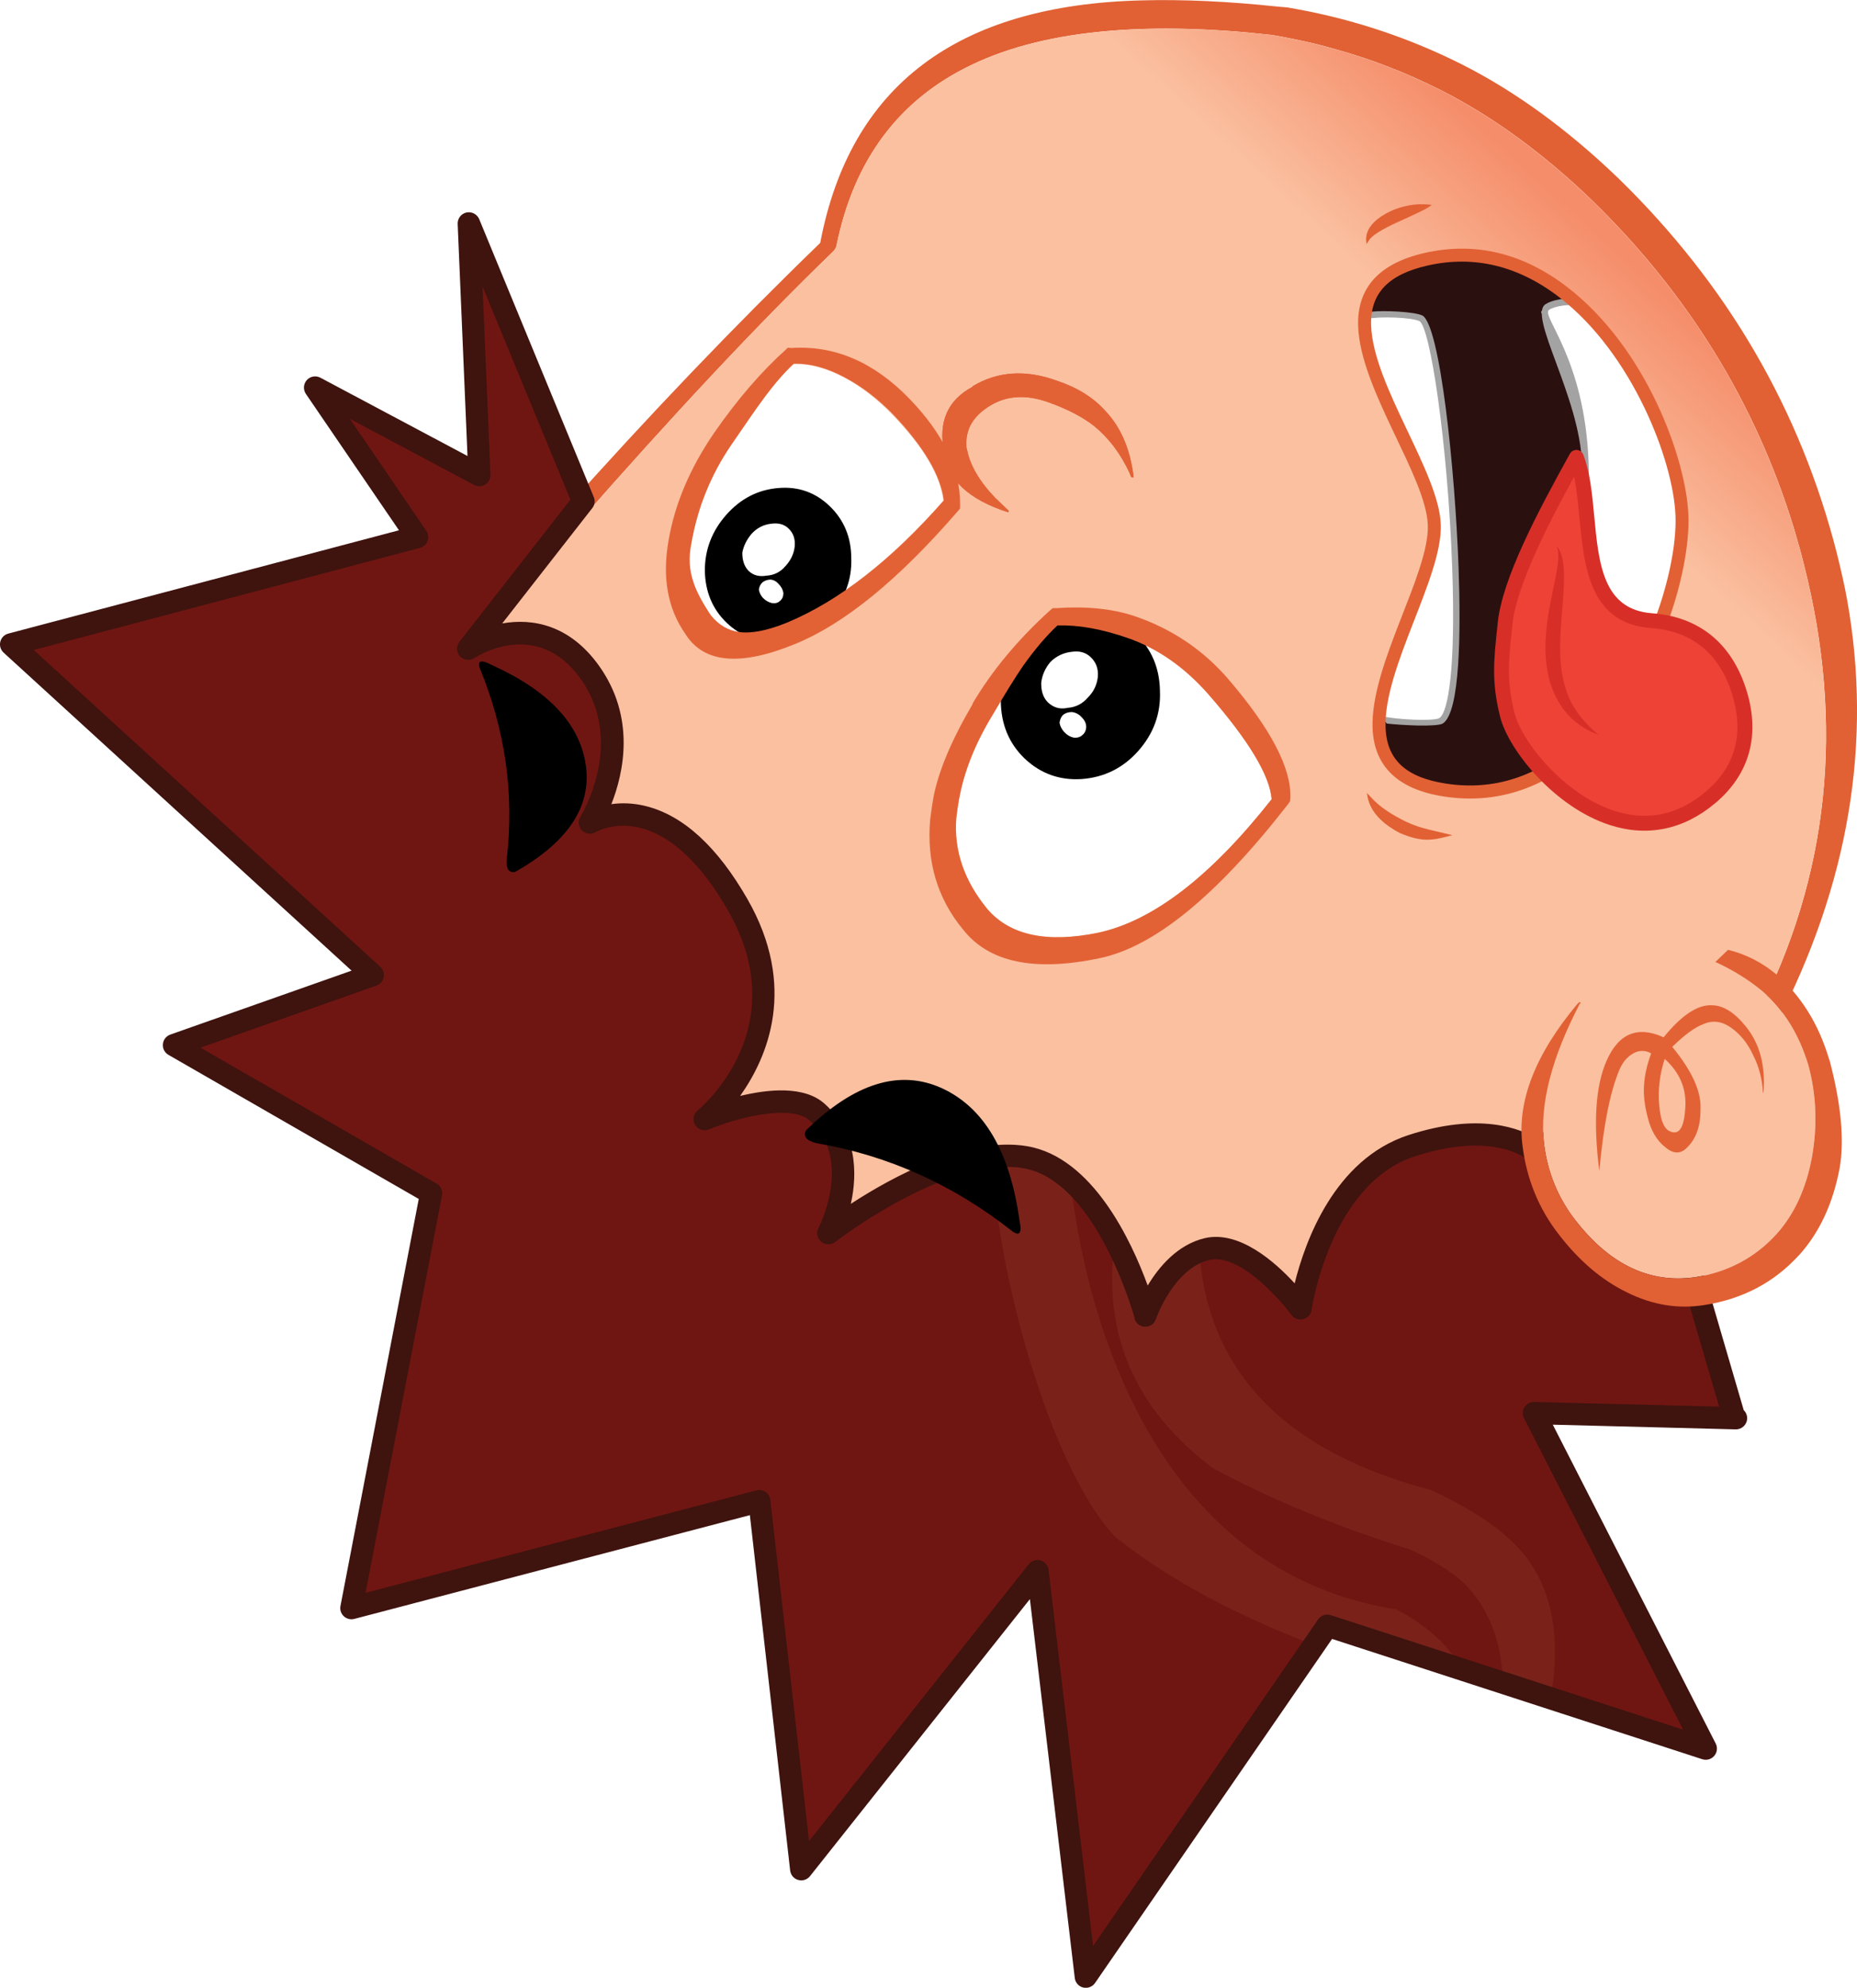 <?xml version="1.0" encoding="UTF-8"?>
<svg id="Layer_2" data-name="Layer 2" xmlns="http://www.w3.org/2000/svg" xmlns:xlink="http://www.w3.org/1999/xlink" viewBox="0 0 245.76 263.03">
  <defs>
    <style>
      .cls-1 {
        fill: none;
      }

      .cls-2 {
        mask: url(#mask);
      }

      .cls-3 {
        filter: url(#luminosity-noclip);
      }

      .cls-4 {
        fill: #2b1010;
      }

      .cls-5 {
        fill: #e26236;
      }

      .cls-6 {
        filter: url(#luminosity-noclip-3);
      }

      .cls-7 {
        filter: url(#luminosity-noclip-7);
      }

      .cls-8 {
        filter: url(#luminosity-noclip-5);
      }

      .cls-9 {
        fill: url(#radial-gradient-6);
      }

      .cls-10 {
        fill: url(#radial-gradient-4);
      }

      .cls-11 {
        fill: url(#radial-gradient-8);
      }

      .cls-12 {
        fill: url(#radial-gradient-2);
      }

      .cls-13 {
        fill: url(#radial-gradient);
      }

      .cls-13, .cls-14, .cls-15, .cls-16 {
        mix-blend-mode: multiply;
      }

      .cls-17 {
        fill: #ee4237;
      }

      .cls-18 {
        fill: #3f130e;
      }

      .cls-19 {
        fill: url(#linear-gradient);
      }

      .cls-20 {
        fill: #7a221a;
      }

      .cls-21 {
        mask: url(#mask-2);
      }

      .cls-22 {
        mask: url(#mask-3);
      }

      .cls-23 {
        mask: url(#mask-4);
      }

      .cls-24 {
        mask: url(#mask-5);
      }

      .cls-25 {
        mask: url(#mask-7);
      }

      .cls-26 {
        mask: url(#mask-6);
      }

      .cls-27 {
        mask: url(#mask-1);
      }

      .cls-28 {
        mask: url(#mask-9);
      }

      .cls-29 {
        mask: url(#mask-8);
      }

      .cls-30 {
        fill: #a4a3a3;
      }

      .cls-31 {
        fill: #fff;
      }

      .cls-32 {
        fill: #d72f27;
      }

      .cls-33 {
        fill: #fac0a0;
      }

      .cls-14 {
        fill: url(#radial-gradient-3);
      }

      .cls-15 {
        fill: url(#radial-gradient-7);
      }

      .cls-16 {
        fill: url(#radial-gradient-5);
      }

      .cls-34 {
        fill: #701612;
      }

      .cls-35 {
        mask: url(#mask-10);
      }

      .cls-36 {
        clip-path: url(#clippath);
      }

      .cls-37 {
        fill: #e16134;
      }
    </style>
    <linearGradient id="linear-gradient" x1="-2934.45" y1="-1123.82" x2="-2939.03" y2="-1192.61" gradientTransform="translate(1419.37 3032.69) rotate(46.18) scale(1.02)" gradientUnits="userSpaceOnUse">
      <stop offset=".52" stop-color="#fac0a0"/>
      <stop offset=".87" stop-color="#f58d6a"/>
    </linearGradient>
    <mask id="mask" x="-204.09" y="3.38" width="465.72" height="567" maskUnits="userSpaceOnUse">
      <g id="Mask_Mask_1" data-name="Mask Mask 1">
        <path class="cls-31" d="M73.55,570.37c-41.63-4.55-78.58-12.2-110.86-22.94-45.15-15.08-81.16-36.26-108.03-63.55-45.55-46.58-64.61-110.98-57.2-193.19.06-.19.09-.4.1-.65,9.62-11.67,18.96-22.82,28.02-33.43,33.55-39.67,62.91-72.08,88.08-97.21.56-.56.94-1.24,1.13-2.05,5.51-29.93,20.79-51.14,45.86-63.63,13.09-6.56,29.01-10.77,47.75-12.64,16.64-1.69,35.47-1.53,56.49.46,4.85.76,9.64,1.65,14.37,2.66,2.55.57,5.1,1.2,7.65,1.89,12.69,3.28,25.03,7.83,37.03,13.65,17.96,8.71,35.6,21.09,52.92,37.14,34.01,31.98,58.05,69.4,72.11,112.28.86,2.74,1.73,5.55,2.59,8.41.43,1.56.86,3.12,1.29,4.67,15.2,55.64,10.65,108.07-13.65,157.3-2.13,4.1-4.32,8.2-6.57,12.31-24.85,43.56-64.22,82.06-118.11,115.51-12.85,7.93-26.51,15.6-40.97,23.03Z"/>
      </g>
    </mask>
    <filter id="luminosity-noclip" x="126.08" y="45.67" width="75.33" height="75.54" color-interpolation-filters="sRGB" filterUnits="userSpaceOnUse">
      <feFlood flood-color="#fff" result="bg"/>
      <feBlend in="SourceGraphic" in2="bg"/>
    </filter>
    <filter id="luminosity-noclip-2" x="126.08" y="-7689.81" width="75.33" height="32766" color-interpolation-filters="sRGB" filterUnits="userSpaceOnUse">
      <feFlood flood-color="#fff" result="bg"/>
      <feBlend in="SourceGraphic" in2="bg"/>
    </filter>
    <mask id="mask-2" x="126.08" y="-7689.81" width="75.33" height="32766" maskUnits="userSpaceOnUse"/>
    <radialGradient id="radial-gradient" cx="-6169.88" cy="-15942.2" fx="-6169.88" fy="-15942.2" r="226.1" gradientTransform="translate(-840.38 4332.55) rotate(45.18) scale(.37 .23)" gradientUnits="userSpaceOnUse">
      <stop offset=".07" stop-color="#c2c2c2"/>
      <stop offset=".36" stop-color="#000"/>
    </radialGradient>
    <mask id="mask-1" x="126.08" y="45.67" width="75.33" height="75.54" maskUnits="userSpaceOnUse">
      <g class="cls-3">
        <g class="cls-21">
          <path class="cls-13" d="M143.95,103.33c-8.85-8.91-14.49-18.4-16.92-28.5-2.2-10.09-.55-17.87,4.95-23.34,5.55-5.51,13.33-7.1,23.34-4.77,10.2,2.38,19.72,8.02,28.57,16.93,8.76,8.81,14.25,18.28,16.47,28.39,2.36,10.12.77,17.93-4.78,23.45-5.5,5.47-13.34,7.02-23.51,4.67-9.99-2.4-19.36-8.01-28.11-16.82Z"/>
        </g>
      </g>
    </mask>
    <radialGradient id="radial-gradient-2" cx="-6169.88" cy="-15942.2" fx="-6169.88" fy="-15942.2" r="226.1" gradientTransform="translate(-840.38 4332.55) rotate(45.18) scale(.37 .23)" gradientUnits="userSpaceOnUse">
      <stop offset=".07" stop-color="#f37e58"/>
      <stop offset=".36" stop-color="#fac0a0"/>
    </radialGradient>
    <filter id="luminosity-noclip-3" x="77.3" y="3.38" width="75.33" height="75.54" color-interpolation-filters="sRGB" filterUnits="userSpaceOnUse">
      <feFlood flood-color="#fff" result="bg"/>
      <feBlend in="SourceGraphic" in2="bg"/>
    </filter>
    <filter id="luminosity-noclip-4" x="77.3" y="-7689.81" width="75.33" height="32766" color-interpolation-filters="sRGB" filterUnits="userSpaceOnUse">
      <feFlood flood-color="#fff" result="bg"/>
      <feBlend in="SourceGraphic" in2="bg"/>
    </filter>
    <mask id="mask-4" x="77.3" y="-7689.81" width="75.33" height="32766" maskUnits="userSpaceOnUse"/>
    <radialGradient id="radial-gradient-3" cx="-6277.04" cy="-15929.43" fx="-6277.04" fy="-15929.43" r="226.1" gradientTransform="translate(-858.85 4316.53) rotate(45.18) scale(.37 .23)" xlink:href="#radial-gradient"/>
    <mask id="mask-3" x="77.3" y="3.38" width="75.33" height="75.54" maskUnits="userSpaceOnUse">
      <g class="cls-6">
        <g class="cls-23">
          <path class="cls-14" d="M123.29,77.85c-9.99-2.4-19.36-8.01-28.11-16.82-8.85-8.91-14.49-18.4-16.92-28.5-2.2-10.09-.55-17.87,4.95-23.34,5.55-5.51,13.33-7.1,23.34-4.77,10.2,2.38,19.72,8.02,28.57,16.93,8.76,8.81,14.25,18.28,16.47,28.39,2.36,10.12.77,17.93-4.78,23.45-5.5,5.47-13.34,7.02-23.51,4.67Z"/>
        </g>
      </g>
    </mask>
    <radialGradient id="radial-gradient-4" cx="-6277.04" cy="-15929.43" fx="-6277.04" fy="-15929.43" r="226.1" gradientTransform="translate(-858.85 4316.53) rotate(45.18) scale(.37 .23)" xlink:href="#radial-gradient-2"/>
    <mask id="mask-5" x="-40.76" y="43.06" width="188.91" height="215.52" maskUnits="userSpaceOnUse">
      <g id="Mask_Mask_4" data-name="Mask Mask 4">
        <path class="cls-31" d="M13,227.95c-3.97-3.12-9.26-5.88-15.85-8.27-8.39-3.08-15.71-2.51-21.95,1.71-5.61,3.72-8.06,8.63-7.33,14.73l.09-.09c.98,5.73,4.45,11.65,10.4,17.77l47.18-9.28c-3.22-6.86-7.4-12.38-12.55-16.57M-32.03,236.03l-.09.09c-.73-6.1,1.72-11.01,7.33-14.73,6.24-4.21,13.55-4.78,21.95-1.71,6.59,2.39,11.87,5.14,15.85,8.27,5.15,4.19,9.34,9.71,12.55,16.57.25.62.46,1.15.65,1.59l.84.1c-.06-.56-.12-1.12-.18-1.68-1.34-9.09-4.62-16.39-9.83-21.88-4.16-4.68-9.87-8.25-17.15-10.7-11.07-4.02-21.03-3.36-29.89,1.96v.19c-8.85,4.7-12.24,12.41-10.16,23.13,1.15,9.78,8.72,16.9,22.72,21.36l.28-.47c-1.61-1.5-3.1-2.94-4.47-4.31-5.96-6.12-9.42-12.04-10.4-17.77Z"/>
      </g>
    </mask>
    <filter id="luminosity-noclip-5" x="115.99" y="43.06" width="32.16" height="32.19" color-interpolation-filters="sRGB" filterUnits="userSpaceOnUse">
      <feFlood flood-color="#fff" result="bg"/>
      <feBlend in="SourceGraphic" in2="bg"/>
    </filter>
    <filter id="luminosity-noclip-6" x="115.99" y="-7689.81" width="32.16" height="32766" color-interpolation-filters="sRGB" filterUnits="userSpaceOnUse">
      <feFlood flood-color="#fff" result="bg"/>
      <feBlend in="SourceGraphic" in2="bg"/>
    </filter>
    <mask id="mask-7" x="115.99" y="-7689.81" width="32.16" height="32766" maskUnits="userSpaceOnUse"/>
    <radialGradient id="radial-gradient-5" cx="-15495.61" cy="-30586.01" fx="-15495.61" fy="-30586.01" r="226.09" gradientTransform="translate(-935.98 4252.44) rotate(45.18) scale(.14 .12)" xlink:href="#radial-gradient"/>
    <mask id="mask-6" x="115.99" y="43.06" width="32.16" height="32.19" maskUnits="userSpaceOnUse">
      <g class="cls-8">
        <g class="cls-25">
          <path class="cls-16" d="M121.74,69.52c-3.4-3.42-5.3-7.33-5.7-11.73-.3-4.42.99-8.05,3.86-10.9,2.9-2.88,6.53-4.14,10.91-3.77,4.46.37,8.38,2.27,11.78,5.69,3.36,3.38,5.2,7.29,5.51,11.71.37,4.41-.89,8.06-3.79,10.94-2.87,2.85-6.53,4.1-10.98,3.74-4.36-.4-8.22-2.29-11.58-5.67Z"/>
        </g>
      </g>
    </mask>
    <radialGradient id="radial-gradient-6" cx="-15495.61" cy="-30586.01" fx="-15495.61" fy="-30586.01" r="226.09" gradientTransform="translate(-935.98 4252.44) rotate(45.18) scale(.14 .12)" xlink:href="#radial-gradient-2"/>
    <clipPath id="clippath">
      <path class="cls-1" d="M229.33,186.94l-14.74-50.44-10.65,16.45s-4.86-5.34-17.11-1.34c-12.25,3.99-14.68,21.53-14.68,21.53,0,0-6.78-9.17-12.4-7.85-5.62,1.32-8.15,8.8-8.15,8.8,0,0-5.13-19.14-15.93-20.95-10.81-1.82-26.03,10.05-26.03,10.05,0,0,5.28-10.03-1.54-16.05-4.02-3.55-14.84.95-14.84.95,0,0,14.06-11.48,4.34-28.4-9.72-16.92-19.53-10.84-19.53-10.84,0,0,6.64-10.59-.05-19.92-6.7-9.33-14.7-2.73-14.7-2.73l14.37-19-15.65-37.62,1.41,33.29-21.75-11.58,13.51,19.78L1.48,85.26l47.86,43.75-26.31,9.28,34.04,19.6-10.56,54.9,54-14.16,5.52,48.7,31.31-39.45,6.36,53.67,32-46.44,50.05,16.27-22.69-44.4,26.69.68"/>
    </clipPath>
    <mask id="mask-8" x="167.86" y="111.33" width="98.71" height="401.21" maskUnits="userSpaceOnUse"/>
    <filter id="luminosity-noclip-7" x="198.82" y="111.33" width="43.7" height="64.25" color-interpolation-filters="sRGB" filterUnits="userSpaceOnUse">
      <feFlood flood-color="#fff" result="bg"/>
      <feBlend in="SourceGraphic" in2="bg"/>
    </filter>
    <filter id="luminosity-noclip-8" x="198.82" y="-7689.81" width="43.7" height="32766" color-interpolation-filters="sRGB" filterUnits="userSpaceOnUse">
      <feFlood flood-color="#fff" result="bg"/>
      <feBlend in="SourceGraphic" in2="bg"/>
    </filter>
    <mask id="mask-10" x="198.82" y="-7689.81" width="43.7" height="32766" maskUnits="userSpaceOnUse"/>
    <radialGradient id="radial-gradient-7" cx="-13567.26" cy="-13506.33" fx="-13567.26" fy="-13506.33" r="226.09" gradientTransform="translate(-930.76 4333.87) rotate(73.58) scale(.27 .17)" xlink:href="#radial-gradient"/>
    <mask id="mask-9" x="198.82" y="111.33" width="43.7" height="64.25" maskUnits="userSpaceOnUse">
      <g class="cls-7">
        <g class="cls-35">
          <path class="cls-15" d="M201.04,149.32c-2.59-8.78-2.91-16.83-.97-24.14,2.09-7.23,5.84-11.65,11.27-13.25,5.47-1.61,11.01.06,16.62,5.03,5.71,5.06,9.86,11.98,12.45,20.76,2.56,8.69,2.8,16.66.72,23.92-1.99,7.31-5.72,11.77-11.19,13.38-5.42,1.6-10.99-.12-16.69-5.16-5.57-5-9.64-11.85-12.2-20.53Z"/>
        </g>
      </g>
    </mask>
    <radialGradient id="radial-gradient-8" cx="-13567.26" cy="-13506.33" fx="-13567.26" fy="-13506.33" r="226.09" gradientTransform="translate(-930.76 4333.87) rotate(73.58) scale(.27 .17)" xlink:href="#radial-gradient-2"/>
  </defs>
  <g id="Layer_1-2" data-name="Layer 1">
    <g>
      <g id="Layer_1-3" data-name="Layer 1">
        <g>
          <path class="cls-37" d="M169.66,194.07c5.99-2.91,11.63-5.98,16.94-9.22,1.61-.99,3.19-2,4.76-3.03,16.15-10.57,28.78-22.69,37.88-36.35.93-1.4,1.82-2.82,2.68-4.25,1.08-1.83,2.1-3.67,3.07-5.52,9.7-18.7,12.85-37.49,9.45-56.39-.17-.95-.36-1.9-.58-2.86-.24-1.07-.49-2.13-.75-3.18-4.85-19.04-14.49-35.6-28.92-49.67-6.7-6.44-13.58-11.46-20.64-15.04-6.92-3.49-14.22-5.94-21.9-7.35-.45-.08-.9-.16-1.35-.24h-.07c-.36-.03-.71-.06-1.07-.09-6.58-.7-12.61-.98-18.09-.83-24.41.61-38.58,11.31-42.52,32.09-11.3,10.93-22.7,22.85-34.2,35.75-3.81,4.26-7.61,8.63-11.4,13.1-.17.26-.28.53-.34.81-.14,1.16-.26,2.32-.36,3.48-2.79,30.93,4.4,55.46,21.57,73.6,11.32,12.04,27.11,21.21,47.38,27.51,11.19,3.48,23.73,6.08,37.61,7.82.26.08.54.03.86-.12M85.65,156.42c-17.03-18.04-23.86-42.68-20.49-73.93.03-.07.04-.15.04-.25,3.74-4.38,7.37-8.56,10.89-12.54,13.04-14.88,24.43-27.02,34.18-36.43.22-.21.37-.47.44-.77,2.3-11.36,8.26-19.33,17.88-23.92,5.03-2.41,11.12-3.91,18.27-4.5,6.35-.53,13.51-.35,21.51.55,1.84.32,3.66.69,5.45,1.11.97.23,1.93.49,2.9.77,4.81,1.33,9.48,3.15,14.01,5.44,6.78,3.44,13.42,8.27,19.9,14.49,12.74,12.4,21.64,26.81,26.71,43.23.31,1.05.62,2.12.93,3.22.15.6.31,1.19.46,1.79,5.42,21.28,3.34,41.22-6.24,59.8-.84,1.55-1.7,3.09-2.59,4.64-9.75,16.42-25,30.82-45.74,43.2-4.94,2.93-10.2,5.77-15.75,8.5-15.82-2.01-29.84-5.17-42.06-9.47-17.09-6.04-30.66-14.35-40.71-24.91Z"/>
          <path class="cls-19" d="M168.41,190.81c-15.82-2.01-29.84-5.17-42.06-9.47-17.09-6.04-30.66-14.35-40.71-24.91-17.03-18.04-23.86-42.68-20.49-73.93.03-.07.04-.15.04-.25,3.74-4.38,7.37-8.56,10.89-12.54,13.04-14.88,24.43-27.02,34.18-36.43.22-.21.37-.47.44-.77,2.3-11.36,8.26-19.33,17.88-23.92,5.03-2.41,11.12-3.91,18.27-4.5,6.35-.53,13.51-.35,21.51.55,1.84.32,3.66.69,5.45,1.11.97.23,1.93.49,2.9.77,4.81,1.33,9.48,3.15,14.01,5.44,6.78,3.44,13.42,8.27,19.9,14.49,12.74,12.4,21.64,26.81,26.71,43.23.31,1.05.62,2.12.93,3.22.15.6.31,1.19.46,1.79,5.42,21.28,3.34,41.22-6.24,59.8-.84,1.55-1.7,3.09-2.59,4.64-9.75,16.42-25,30.82-45.74,43.2-4.94,2.93-10.2,5.77-15.75,8.5Z"/>
        </g>
      </g>
      <g class="cls-2">
        <g id="Layer_2-2" data-name="Layer 2">
          <g class="cls-27">
            <path class="cls-12" d="M143.95,103.33c-8.85-8.91-14.49-18.4-16.92-28.5-2.2-10.09-.55-17.87,4.95-23.34,5.55-5.51,13.33-7.1,23.34-4.77,10.2,2.38,19.72,8.02,28.57,16.93,8.76,8.81,14.25,18.28,16.47,28.39,2.36,10.12.77,17.93-4.78,23.45-5.5,5.47-13.34,7.02-23.51,4.67-9.99-2.4-19.36-8.01-28.11-16.82Z"/>
          </g>
          <g class="cls-22">
            <path class="cls-10" d="M123.29,77.85c-9.99-2.4-19.36-8.01-28.11-16.82-8.85-8.91-14.49-18.4-16.92-28.5-2.2-10.09-.55-17.87,4.95-23.34,5.55-5.51,13.33-7.1,23.34-4.77,10.2,2.38,19.72,8.02,28.57,16.93,8.76,8.81,14.25,18.28,16.47,28.39,2.36,10.12.77,17.93-4.78,23.45-5.5,5.47-13.34,7.02-23.51,4.67Z"/>
          </g>
        </g>
      </g>
      <g>
        <g>
          <path class="cls-31" d="M130.64,120.24c-3.03-3.7-4.39-7.68-4.08-11.93.1-.88.23-1.78.39-2.68.66-3.58,2.11-7.22,4.36-10.93,1.71-2.9,3.06-5.08,4.06-6.54,1.56-2.2,3.09-4,4.58-5.39,2.74-.08,5.81.46,9.2,1.63,4.02,1.38,7.61,3.88,10.78,7.49,5.33,6.11,8.11,10.73,8.36,13.87-8.05,10.22-15.7,16.11-22.96,17.67-6.81,1.4-11.71.34-14.7-3.18Z"/>
          <g>
            <path d="M132.45,92.78c-.07-3.01.91-5.63,2.96-7.85,2.04-2.35,4.51-3.62,7.41-3.8,2.87-.22,5.36.71,7.49,2.77,2.08,1.97,3.15,4.48,3.2,7.51.13,3.02-.84,5.68-2.89,7.98-2.01,2.26-4.52,3.49-7.51,3.7-2.9.18-5.41-.73-7.52-2.73-2.06-1.99-3.11-4.52-3.14-7.57Z"/>
            <path class="cls-31" d="M141.24,93.67c1.11-.07,2.02-.53,2.75-1.39.75-.75,1.19-1.66,1.3-2.73.09-1.05-.23-1.92-.96-2.61-.63-.59-1.43-.83-2.4-.7-1.15.11-2.12.56-2.91,1.35-.69.81-1.1,1.73-1.22,2.75-.03,1.12.27,1.98.88,2.6.73.69,1.58.94,2.56.74M143.24,97.27c.32-.25.49-.61.51-1.08,0-.45-.19-.87-.58-1.26-.36-.41-.8-.65-1.32-.71-.45,0-.83.12-1.15.37-.27.26-.42.61-.48,1.05.07.44.29.87.66,1.27.39.39.8.62,1.24.7.48.04.85-.08,1.12-.34Z"/>
          </g>
          <path class="cls-5" d="M170.73,106.04l.04-.45c.15-3.95-2.62-9.23-8.32-15.85-3.33-3.82-7.45-6.57-12.35-8.23-2.9-.96-6.33-1.31-10.28-1.04h-.49s-.38.31-.38.31c-4.26,3.87-7.68,7.98-10.25,12.34l.03.03c-2.8,4.78-4.54,8.91-5.2,12.39-.12.63-.26,1.6-.43,2.93-.48,5.58.96,10.4,4.31,14.48l.03.03c3.4,4.36,9.42,5.63,18.05,3.82,7.21-1.47,15.52-8.24,24.92-20.32l.32-.45M126.95,105.62c.66-3.58,2.11-7.22,4.36-10.93,1.71-2.9,3.06-5.08,4.06-6.54,1.56-2.2,3.09-4,4.58-5.39,2.74-.08,5.81.46,9.2,1.63,4.02,1.38,7.61,3.88,10.78,7.49,5.33,6.11,8.11,10.73,8.36,13.87-8.05,10.22-15.7,16.11-22.96,17.67-6.81,1.4-11.71.34-14.7-3.18-3.03-3.7-4.39-7.68-4.08-11.93.1-.88.23-1.78.39-2.68Z"/>
        </g>
        <path class="cls-31" d="M97.74,83.71c-1.46-.21-2.69-.96-3.69-2.24-1.16-1.68-1.93-3.11-2.32-4.3-.58-1.61-.68-3.34-.3-5.2.83-4.76,2.6-9.11,5.3-13.06,2.17-3.18,3.54-5.14,4.1-5.88,1.45-2.04,2.82-3.66,4.13-4.87,2.18-.04,4.46.57,6.83,1.83,2.2,1.19,4.33,2.84,6.36,4.94,4.08,4.24,6.31,8.03,6.69,11.35-6.95,7.88-13.87,13.27-20.76,16.18-2.61,1.06-4.72,1.47-6.35,1.24Z"/>
        <g>
          <g>
            <path d="M93.28,75.51c0-2.79.95-5.25,2.83-7.38,1.9-2.15,4.2-3.33,6.89-3.55,2.64-.23,4.9.57,6.79,2.38,1.92,1.85,2.87,4.16,2.87,6.95.09,2.76-.82,5.21-2.72,7.36-1.9,2.15-4.22,3.32-6.94,3.5-2.69.22-4.96-.57-6.82-2.35-1.89-1.81-2.85-4.12-2.9-6.92Z"/>
            <path class="cls-31" d="M101.4,76.18c1.04-.06,1.88-.48,2.54-1.26.71-.77,1.12-1.63,1.23-2.58.1-1-.17-1.8-.81-2.4-.55-.55-1.31-.77-2.28-.64-1.02.11-1.89.55-2.6,1.32-.66.78-1.07,1.61-1.24,2.5-.01,1.05.27,1.86.86,2.45.6.56,1.37.77,2.31.61M102.15,79.8c.45.07.8-.02,1.06-.27.31-.24.46-.59.47-1.05-.07-.45-.28-.85-.64-1.21-.3-.35-.66-.54-1.08-.58-.41.02-.76.14-1.07.38-.25.25-.41.57-.46.94.06.4.24.77.54,1.11.36.36.75.58,1.18.68Z"/>
          </g>
          <path class="cls-5" d="M90.73,83.93c2.43,3.84,7.27,4.26,14.53,1.27,6.49-2.65,13.63-8.48,21.42-17.47l.38-.45v-.56c.02-4.65-2.21-9.29-6.68-13.93-4.7-4.87-9.92-7.12-15.67-6.74l-.45-.04-.17.17c-3.31,2.96-6.52,6.68-9.62,11.16-3.15,4.61-5.14,9.3-5.97,14.06-.9,4.97-.16,9.14,2.23,12.52M91.8,77.1c-.58-1.61-.68-3.34-.3-5.2.83-4.76,2.6-9.11,5.3-13.06,2.17-3.18,3.54-5.14,4.1-5.88,1.47-2.02,2.86-3.63,4.16-4.83,2.16-.06,4.41.55,6.76,1.83,2.23,1.17,4.36,2.8,6.4,4.9,4.05,4.27,6.28,8.05,6.69,11.35-6.93,7.9-13.85,13.3-20.76,16.18-2.61,1.06-4.72,1.47-6.35,1.24-1.46-.21-2.7-.95-3.72-2.21-1.13-1.7-1.9-3.14-2.29-4.33Z"/>
        </g>
      </g>
      <g id="Layer_1-4" data-name="Layer 1">
        <g>
          <path class="cls-33" d="M127.97,59.36l-.03.03c-.27-2.28.64-4.11,2.74-5.5,2.33-1.57,5.06-1.79,8.19-.64,2.46.89,4.43,1.92,5.92,3.09,1.92,1.56,3.49,3.62,4.69,6.18l-17.62,3.47c-2.22-2.28-3.52-4.5-3.88-6.64Z"/>
          <path class="cls-5" d="M131.85,66c.51.51,1.07,1.05,1.67,1.61l-.11.17c-5.22-1.67-8.05-4.32-8.48-7.97-.78-4,.49-6.88,3.79-8.63v-.07c3.31-1.99,7.03-2.23,11.16-.73,2.72.91,4.85,2.25,6.4,3.99,1.95,2.05,3.17,4.77,3.67,8.17.02.21.05.42.07.63l-.31-.04c-.07-.16-.15-.36-.24-.59-1.2-2.56-2.76-4.62-4.69-6.18-1.48-1.17-3.46-2.2-5.92-3.09-3.13-1.15-5.87-.94-8.19.64-2.1,1.39-3.01,3.22-2.74,5.5l.03-.03c.37,2.14,1.66,4.35,3.88,6.64Z"/>
        </g>
      </g>
      <g class="cls-24">
        <g id="Layer_2-3" data-name="Layer 2">
          <g class="cls-26">
            <path class="cls-9" d="M121.74,69.52c-3.4-3.42-5.3-7.33-5.7-11.73-.3-4.42.99-8.05,3.86-10.9,2.9-2.88,6.53-4.14,10.91-3.77,4.46.37,8.38,2.27,11.78,5.69,3.36,3.38,5.2,7.29,5.51,11.71.37,4.41-.89,8.06-3.79,10.94-2.87,2.85-6.53,4.1-10.98,3.74-4.36-.4-8.22-2.29-11.58-5.67Z"/>
          </g>
        </g>
      </g>
      <g id="Layer_4" data-name="Layer 4">
        <path class="cls-5" d="M131.85,66c.51.51,1.07,1.05,1.67,1.61l-.11.17c-5.22-1.67-8.05-4.32-8.48-7.97-.78-4,.49-6.88,3.79-8.63v-.07c3.31-1.99,7.03-2.23,11.16-.73,2.72.91,4.85,2.25,6.4,3.99,1.95,2.05,3.17,4.77,3.67,8.17.02.21.05.42.07.63l-.31-.04c-.07-.16-.15-.36-.24-.59-1.2-2.56-2.76-4.62-4.69-6.18-1.48-1.17-3.46-2.2-5.92-3.09-3.13-1.15-5.87-.94-8.19.64-2.1,1.39-3.01,3.22-2.74,5.5l.03-.03c.37,2.14,1.66,4.35,3.88,6.64Z"/>
      </g>
      <g>
        <path class="cls-34" d="M229.33,186.94l-14.74-50.44-10.65,16.45s-4.86-5.34-17.11-1.34c-12.25,3.99-14.68,21.53-14.68,21.53,0,0-6.78-9.17-12.4-7.85-5.62,1.32-8.15,8.8-8.15,8.8,0,0-5.13-19.14-15.93-20.95-10.81-1.82-26.03,10.05-26.03,10.05,0,0,5.28-10.03-1.54-16.05-4.02-3.55-14.84.95-14.84.95,0,0,14.06-11.48,4.34-28.4-9.72-16.92-19.53-10.84-19.53-10.84,0,0,6.64-10.59-.05-19.92-6.7-9.33-16.05-3.09-16.05-3.09l15.72-18.63-15.65-37.62,1.41,33.29-21.75-11.58,13.51,19.78L1.48,85.26l47.86,43.75-26.31,9.28,34.04,19.6-10.56,54.9,54-14.16,5.52,48.7,31.31-39.45,6.36,53.67,32-46.44,50.05,16.27-22.69-44.4,26.69.68"/>
        <g class="cls-36">
          <path class="cls-20" d="M201.42,237.53c5.23-13.1,5.76-23.08,1.59-29.94-2.19-3.77-6.72-7.23-13.6-10.4-20.96-5.53-31.22-17.44-30.78-35.72l-9.86-3.13c-4.11,14.91-.22,26.87,11.67,35.87,7.58,4.13,16.31,7.74,26.18,10.82,3.02,1.4,5.38,2.86,7.06,4.38,3.53,3.5,5.28,8.3,5.25,14.38.33,3.8-.77,9.74-3.3,17.8l5.76-4.06M179.93,219.82c5.47,2.3,9.29,4.18,11.45,5.65,2.29,2.53.5,9.43-5.36,20.69l5.23-1.87,1.13-4.04c5.69-12.55,3.16-21.64-7.58-27.28-34.28-5.39-42.18-43.44-43.48-60.07l-9.86-3.13c-1.09,12.32,6.5,43.3,16.1,53.57,8.17,6.5,18.96,12,32.37,16.48Z"/>
        </g>
        <path class="cls-18" d="M216.01,136.08l14.74,50.45s.01.04.02.07c.29.28.46.67.45,1.1-.02.82-.7,1.46-1.52,1.44l-24.2-.62,21.56,42.19c.27.53.2,1.18-.19,1.63-.39.46-1.01.63-1.58.45l-49-15.92-31.37,45.53c-.35.51-.98.74-1.57.6-.6-.15-1.04-.65-1.11-1.26l-5.94-50.14-29.1,36.66c-.37.47-.99.67-1.57.5-.58-.16-.99-.66-1.06-1.26l-5.33-47.01-52.35,13.73c-.49.13-1.01,0-1.39-.35-.37-.35-.54-.86-.44-1.36l10.36-53.86-33.13-19.07c-.5-.29-.79-.84-.73-1.42.05-.58.44-1.07.98-1.26l23.99-8.46L.48,86.36c-.4-.37-.57-.92-.44-1.44.13-.53.53-.94,1.06-1.08l51.7-13.67-12.32-18.05c-.38-.56-.33-1.31.12-1.82.45-.51,1.2-.64,1.8-.32l19.47,10.36-1.3-30.71c-.03-.72.46-1.35,1.16-1.51.7-.15,1.41.22,1.69.88l15.16,36.77c.21.5.13,1.06-.2,1.47l-11.92,15.26c3.98-.72,8.91.16,12.78,5.55,4.94,6.88,3.29,14.25,1.67,18.36,1.28-.18,2.85-.18,4.61.27,4.92,1.24,9.42,5.37,13.38,12.26,6.7,11.67,2.66,21-.95,26.08,3.72-.9,8.46-1.37,11.14,1,4.24,3.75,4.45,9.09,3.51,13.28,5.37-3.5,15.33-8.97,23.33-7.63,8.67,1.46,13.82,12.57,15.96,18.44,1.46-2.44,3.92-5.41,7.55-6.27,4.53-1.06,9.26,3.1,11.9,5.98,1.35-5.45,5.22-16.41,15.06-19.62,9.38-3.05,14.81-.92,17.21.6l9.77-15.1c.31-.49.88-.74,1.46-.66.57.08,1.03.49,1.2,1.03h0ZM150.17,174.46c-.05-.18-5.01-18.24-14.75-19.88-10.04-1.69-24.73,9.64-24.88,9.76-.55.43-1.32.41-1.86-.03-.53-.45-.69-1.21-.36-1.82.05-.09,4.67-9.06-1.21-14.25-2.42-2.13-9.44-.39-13.29,1.21-.68.28-1.46.02-1.83-.6-.38-.63-.24-1.44.33-1.9.53-.44,12.96-10.92,4-26.52-3.47-6.05-7.44-9.8-11.46-10.85-3.52-.92-5.92.48-6.01.53-.58.36-1.34.27-1.83-.21-.49-.49-.57-1.25-.2-1.83.06-.1,6.05-9.84,0-18.28-5.76-8.03-13.69-2.94-14.03-2.72-.6.4-1.41.31-1.91-.22-.49-.53-.53-1.35-.08-1.92l14.69-18.81-11.63-28.21,1.05,24.9c.02.53-.24,1.03-.69,1.31-.45.28-1.01.3-1.48.05l-16.44-8.75,10.12,14.82c.27.4.33.9.16,1.35-.17.45-.54.79-1.01.91l-51.1,13.51,45.86,41.92c.38.35.55.88.45,1.39-.1.51-.47.93-.96,1.1l-23.28,8.21,31.25,17.99c.55.31.83.94.71,1.56l-10.12,52.59,51.73-13.56c.41-.11.86-.03,1.21.21.35.24.58.62.63,1.05l5.12,45.15,29.08-36.64c.37-.47.99-.67,1.56-.5.57.16,1,.66,1.06,1.25l5.89,49.77,29.78-43.21c.37-.54,1.05-.77,1.67-.57l46.64,15.16-21.06-41.22c-.24-.46-.21-1.02.07-1.46.28-.44.77-.7,1.29-.69l24.46.62-13.47-46.11-8.89,13.74c-.25.38-.66.62-1.11.66-.45.04-.9-.13-1.21-.46-.18-.19-4.52-4.55-15.58-.95-11.22,3.66-13.65,20.16-13.67,20.32-.08.59-.52,1.08-1.1,1.23-.58.15-1.2-.07-1.55-.55-1.73-2.33-7.05-8.19-10.87-7.29-4.74,1.11-7.07,7.77-7.09,7.84-.21.62-.8,1.02-1.45,1-.63-.02-1.18-.44-1.37-1.05,0-.02,0-.03-.01-.05Z"/>
      </g>
      <g>
        <g id="Layer_1-5" data-name="Layer 1">
          <g>
            <path class="cls-33" d="M208.6,161.61c-2.38-3.01-3.8-6.46-4.27-10.33-.58-5.16,1-11.32,4.76-18.5.02.02.06.04.11.04,1.04.31,2.74-.44,5.1-2.24,2.41-1.8,4.22-3.1,5.45-3.91l7.45.72-.18-.11c2.33,1.07,4.4,2.35,6.22,3.86,2.84,2.48,4.87,5.76,6.09,9.83,1.06,3.96,1.21,8.02.46,12.17-.77,4.13-2.32,7.5-4.65,10.11-2.84,3.14-6.43,5.06-10.79,5.75-5.97.85-11.22-1.62-15.75-7.4Z"/>
            <path class="cls-37" d="M204.33,151.28c.47,3.87,1.89,7.32,4.27,10.33,4.53,5.78,9.78,8.25,15.75,7.4,4.35-.69,7.95-2.61,10.79-5.75,2.33-2.61,3.88-5.98,4.65-10.11.75-4.16.6-8.22-.46-12.17-1.22-4.08-3.25-7.36-6.09-9.83-1.82-1.51-3.89-2.79-6.22-3.86l1.67-1.6c2.36.57,4.49,1.66,6.41,3.26,3.28,2.84,5.61,6.6,6.99,11.28l.03.04c1.54,5.82,1.99,10.59,1.34,14.32-.88,4.65-2.65,8.47-5.32,11.45l-.04.03c-3.28,3.61-7.43,5.81-12.48,6.61-3.5.57-6.94.01-10.31-1.67-3.31-1.61-6.3-4.15-8.98-7.62-2.68-3.42-4.29-7.36-4.84-11.8-.76-5.82,1.68-12.09,7.32-18.81l.29-.21c.05.1.08.18.1.25-.05,0-.08-.01-.11-.04-3.75,7.18-5.34,13.35-4.76,18.5Z"/>
          </g>
        </g>
        <g class="cls-29">
          <g id="Layer_2-4" data-name="Layer 2">
            <g class="cls-28">
              <path class="cls-11" d="M201.04,149.32c-2.59-8.78-2.91-16.83-.97-24.14,2.09-7.23,5.84-11.65,11.27-13.25,5.47-1.61,11.01.06,16.62,5.03,5.71,5.06,9.86,11.98,12.45,20.76,2.56,8.69,2.8,16.66.72,23.92-1.99,7.31-5.72,11.77-11.19,13.38-5.42,1.6-10.99-.12-16.69-5.16-5.57-5-9.64-11.85-12.2-20.53Z"/>
            </g>
          </g>
        </g>
        <g id="Layer_3" data-name="Layer 3">
          <path class="cls-5" d="M218.06,147.86c.44,1.76,1.21,3.07,2.3,3.92,1.09.95,2.08.96,2.95.03,1.19-1.18,1.77-2.88,1.74-5.09.1-2.32-1.15-5.05-3.74-8.19,1.62-1.6,3.02-2.62,4.19-3.04,1.22-.52,2.44-.34,3.65.54,1.19.85,2.14,2.04,2.84,3.54.8,1.56,1.24,3.23,1.32,5.01h.07c.29-3.57-.49-6.49-2.34-8.76-1.5-1.86-3-2.79-4.49-2.8-1.9-.09-4.02,1.33-6.38,4.24-3.45-1.56-5.98-.51-7.57,3.15-1.44,3.29-1.76,8.14-.94,14.56.53-5.94,1.4-10.38,2.62-13.32.37-.92.9-1.61,1.57-2.07.89-.62,1.78-.69,2.67-.19-.55,1.51-.87,2.9-.94,4.18-.1,1.25.06,2.68.48,4.28M220.31,140.12c2.05,1.84,2.95,4.07,2.71,6.67-.17,2.58-.89,3.53-2.16,2.84-.7-.39-1.13-1.54-1.28-3.44-.17-2.02.07-4.04.73-6.07Z"/>
        </g>
      </g>
      <path d="M108.1,151.28c-1.36-.32-1.84-.89-1.44-1.7,6.4-6.25,12.39-8.12,17.98-5.59,5.6,2.57,9.02,8.4,10.28,17.49.35,1.62.05,2.12-.88,1.5-7.84-6.2-16.49-10.09-25.94-11.7Z"/>
      <path d="M67.05,113.74c1.03-8.62-.16-17.09-3.58-25.4-.28-.94.23-1.07,1.54-.38,7.56,3.4,11.74,7.83,12.52,13.31.77,5.44-2.35,10.15-9.36,14.11-.83.14-1.2-.4-1.12-1.63Z"/>
      <g>
        <path class="cls-4" d="M222.6,68.25c1.07,11.97-10.59,39.42-31.3,36.3-19.08-2.87-1.12-25.05-1.48-35.12-.36-10.07-19.87-30.9-1.05-35.14,20.42-4.6,34.03,21.94,33.82,33.96Z"/>
        <g>
          <path class="cls-31" d="M207.54,94.82c1.84-21.85,5.91-29.96-3.51-53.39-.36-.89,3.45-1.71,5.36-1.36,10,12.66,13.86,27.84,13.86,27.84,0,0-2.42,16.34-10.25,28.15-1.68.29-5.56,0-5.46-1.23Z"/>
          <path class="cls-30" d="M208.15,95.96c-2.45-1.19,1.69-21.35,1.21-34.68-.32-8.85-7.17-19.47-4.83-21.02.79-.53,2.58-.93,4.46-.7.27.33.53.68.79,1.03-1.98-.51-4.04-.07-4.76.4-1.17.78,4.72,6.32,5.22,20.26.61,16.98-3.17,33.21-1.7,33.92,1.07.52,3.06.76,4.73.39-.18.33-.37.66-.56.99-1.71.21-3.51-.08-4.55-.59Z"/>
        </g>
        <g>
          <path class="cls-31" d="M188.03,42.11c3.21,1.56,7.17,50.29,2.71,53.25-.77.51-5.74.22-7.59-.12.8-13.45,7.54-18.19,6.91-24.53-1.4-13.94-8.62-13.6-8.85-28.99,1.62-.28,5.76-.13,6.83.39Z"/>
          <path class="cls-30" d="M188.21,41.73c2.37,1.16,4.36,20.47,4.82,33.38.31,8.57.2,19.1-2.06,20.61-.77.51-5.62.24-7.44.02-.26-.32-.52-.66-.76-1,1.92.49,7.04.73,7.73.27,1.13-.75,2.17-6.37,1.69-19.87-.59-16.45-2.92-31.96-4.35-32.65-1.04-.5-5.29-.65-6.91-.29.18-.32.36-.64.55-.95,1.65-.2,5.72,0,6.73.49Z"/>
        </g>
        <path class="cls-37" d="M192.23,110.52c-3.86-.93-4.31-.95-6.22-1.82-3.74-1.85-4.47-3.2-5.13-3.78.16.28-.07,3.02,4.42,5.33,3.06,1.27,4.31.95,6.94.26Z"/>
        <path class="cls-37" d="M189.52,27.12c-.09,0-2.48-.51-5.42.79-4.15,1.96-3.18,4.2-3.26,4.38.44-.41-.01-.97,3.96-2.82,4.93-2.21,4.16-2.07,4.72-2.35Z"/>
        <path class="cls-37" d="M188.59,33.46c6.65-1.5,12.99.03,18.84,4.54,10.48,8.08,15.76,22.81,16.02,30.23.27,7.41-3.94,22.49-13.81,31.3-5.51,4.92-11.72,6.89-18.47,5.88-6.13-.92-9.33-3.97-9.52-9.06-.3-8.4,7.54-20.45,7.31-26.88-.23-6.44-8.92-17.88-9.22-26.29-.18-5.09,2.79-8.35,8.84-9.72ZM183.37,96.28c.15,4.26,2.71,6.62,8.06,7.42,6.22.94,11.96-.9,17.07-5.46,9.05-8.08,13.51-22.59,13.24-29.96-.26-7.37-5.75-21.52-15.36-28.93-5.42-4.18-11.28-5.6-17.42-4.22-5.27,1.19-7.66,3.72-7.5,7.98.29,7.93,8.97,19.36,9.22,26.29.25,6.93-7.59,18.95-7.31,26.88Z"/>
        <g>
          <path class="cls-17" d="M199.63,94.13c-1.17-4.63-.79-7.47-.3-12.18.62-5.87,5.75-15.3,9.42-21.93,2.73,7.07-.61,20.82,9.94,21.61,7.7.57,10.48,5.86,11.6,9.43,1.09,3.45,1.82,9.22-3.81,13.97-11.89,10.03-25.28-4.68-26.86-10.9Z"/>
          <path class="cls-32" d="M211.57,97.26c-1.77-1.49-3.22-3.19-4.01-5.17-.81-1.97-1.09-4.11-1.08-6.29-.02-2.19.24-4.42.39-6.7.09-1.14.14-2.3.11-3.47-.08-1.15-.19-2.44-.94-3.37.34,1.11.15,2.21-.02,3.31-.19,1.1-.45,2.2-.66,3.32-.47,2.23-.83,4.54-.84,6.91.03,2.36.44,4.84,1.68,6.97.6,1.06,1.4,2.01,2.32,2.76.94.74,1.97,1.33,3.06,1.72Z"/>
          <path class="cls-32" d="M226.98,106.29c-4.14,3.49-8.95,4.49-13.91,2.89-7.36-2.37-13.42-9.92-14.53-14.31h0c-1.17-4.6-.85-7.52-.38-11.93l.06-.59c.62-5.81,5.25-14.56,9.54-22.3.19-.34.55-.53.93-.51.38.03.71.27.85.63.89,2.3,1.16,5.12,1.44,8.1.6,6.38,1.18,12.4,7.66,12.88,6.22.46,10.53,3.96,12.47,10.12.02.06.04.13.06.19,1.79,5.89.35,11.02-4.18,14.83ZM209.01,68.45c-.18-1.91-.35-3.74-.69-5.36-3.13,5.7-7.6,14.26-8.15,19.46l-.06.6c-.46,4.35-.74,6.98.34,11.23h0c.98,3.84,6.61,10.79,13.23,12.92,4.34,1.4,8.39.55,12.04-2.53,3.97-3.35,5.12-7.69,3.51-12.92-1.7-5.4-5.31-8.34-10.73-8.74-4.92-.37-7.12-3.24-8.24-6.9-.73-2.4-.99-5.15-1.24-7.76ZM199.49,94.64h0s0,0,0,0Z"/>
        </g>
      </g>
    </g>
  </g>
</svg>